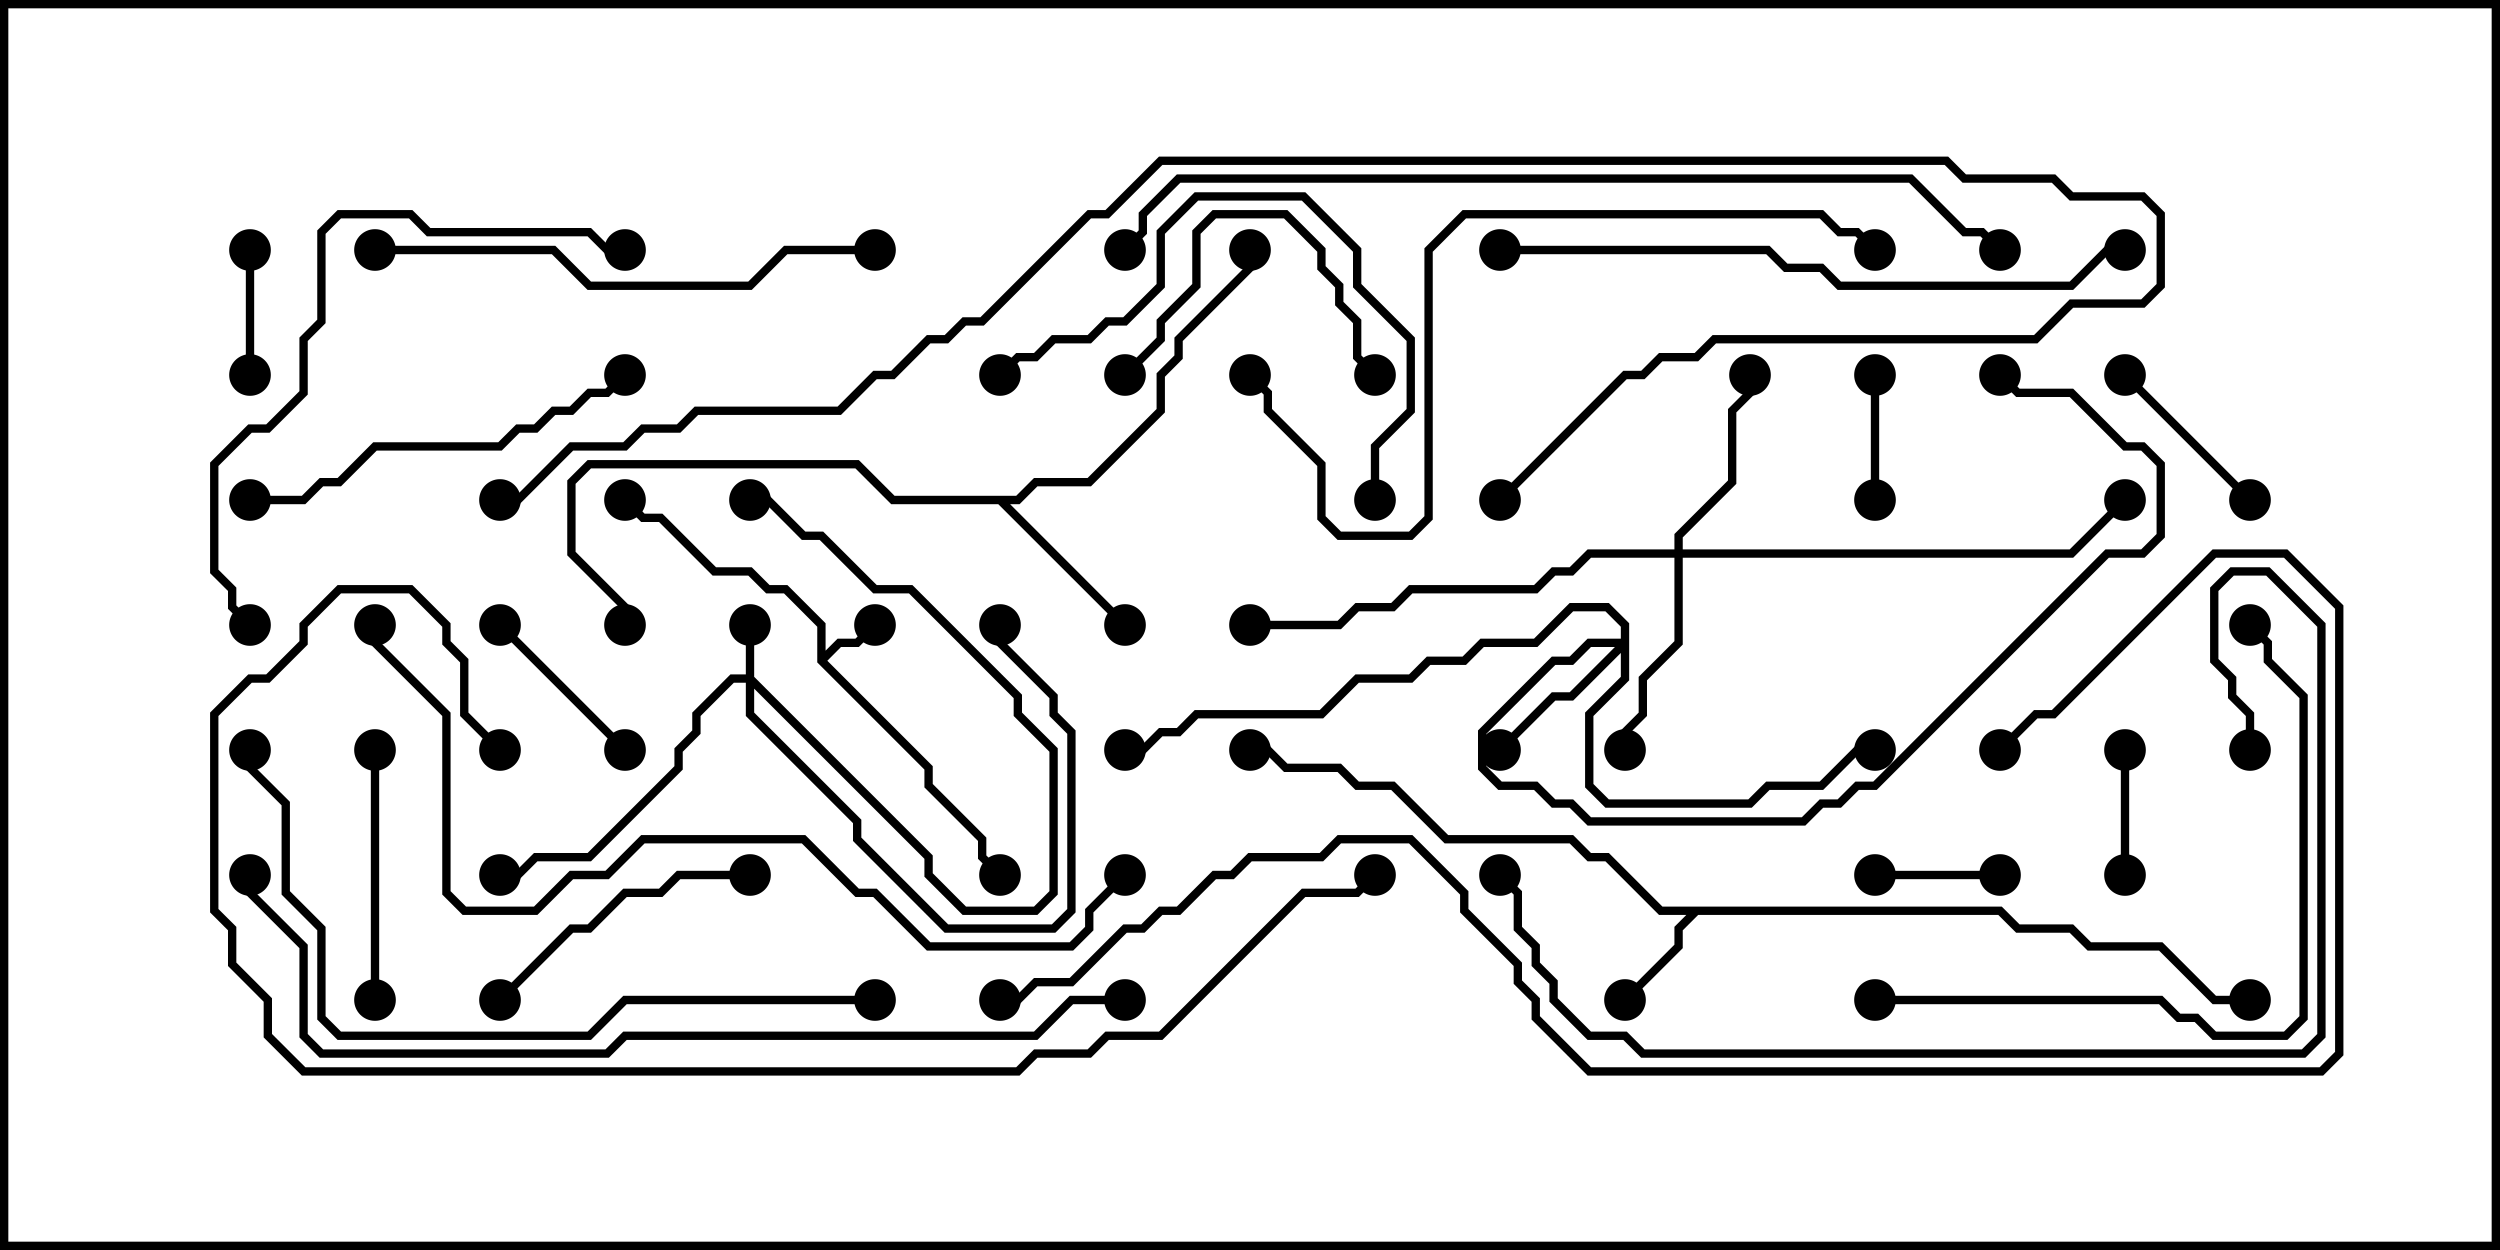 <svg version="1.1" width="30" height="15" xmlns="http://www.w3.org/2000/svg"><path d="M9.807,7.949L9.807,7.521L9.408,7.121L9.194,7.121L8.979,6.907L8.551,6.907L7.908,6.264L7.694,6.264L7.465,6.035L7.535,5.965L7.735,6.164L7.949,6.164L8.592,6.807L9.021,6.807L9.235,7.021L9.449,7.021L9.907,7.479L9.907,7.808L10.051,7.664L10.265,7.664L10.465,7.465L10.535,7.535L10.306,7.764L10.092,7.764L9.928,7.929L11.193,9.194L11.193,9.408L11.836,10.051L11.836,10.265L12.035,10.465L11.965,10.535L11.736,10.306L11.736,10.092L11.093,9.449L11.093,9.235z" stroke="none"/><path d="M24.021,10.879L24.235,11.093L24.878,11.093L25.092,11.307L25.949,11.307L26.592,11.95L27,11.95L27,12.05L26.551,12.05L25.908,11.407L25.051,11.407L24.836,11.193L24.194,11.193L23.979,10.979L20.378,10.979L20.193,11.164L20.193,11.378L19.535,12.035L19.465,11.965L20.093,11.336L20.093,11.122L20.236,10.979L19.908,10.979L19.265,10.336L19.051,10.336L18.836,10.121L17.336,10.121L16.694,9.479L16.265,9.479L16.051,9.264L15.408,9.264L15.194,9.05L15,9.05L15,8.95L15.235,8.95L15.449,9.164L16.092,9.164L16.306,9.379L16.735,9.379L17.378,10.021L18.878,10.021L19.092,10.236L19.306,10.236L19.949,10.879z" stroke="none"/><path d="M12.194,5.95L12.408,5.736L13.051,5.736L13.879,4.908L13.879,4.479L14.093,4.265L14.093,4.051L14.95,3.194L14.95,3L15.05,3L15.05,3.235L14.193,4.092L14.193,4.306L13.979,4.521L13.979,4.949L13.092,5.836L12.449,5.836L12.235,6.05L12.121,6.05L13.535,7.465L13.465,7.535L11.979,6.05L10.694,6.05L10.265,5.621L7.092,5.621L6.907,5.806L6.907,6.622L7.55,7.265L7.55,7.5L7.45,7.5L7.45,7.306L6.807,6.664L6.807,5.765L7.051,5.521L10.306,5.521L10.735,5.95z" stroke="none"/><path d="M8.95,8.093L8.95,7.5L9.05,7.5L9.05,8.122L11.193,10.265L11.193,10.479L11.592,10.879L12.408,10.879L12.593,10.694L12.593,9.021L12.164,8.592L12.164,8.378L10.908,7.121L10.479,7.121L9.836,6.479L9.622,6.479L9.194,6.05L9,6.05L9,5.95L9.235,5.95L9.664,6.379L9.878,6.379L10.521,7.021L10.949,7.021L12.264,8.336L12.264,8.551L12.693,8.979L12.693,10.735L12.449,10.979L11.551,10.979L11.093,10.521L11.093,10.306L9.05,8.264L9.05,8.551L10.336,9.836L10.336,10.051L11.378,11.093L12.622,11.093L12.807,10.908L12.807,8.806L12.593,8.592L12.593,8.378L11.95,7.735L11.95,7.5L12.05,7.5L12.05,7.694L12.693,8.336L12.693,8.551L12.907,8.765L12.907,10.949L12.664,11.193L11.336,11.193L10.236,10.092L10.236,9.878L8.95,8.592L8.95,8.193L8.806,8.193L8.407,8.592L8.407,8.806L8.193,9.021L8.193,9.235L7.092,10.336L6.449,10.336L6.235,10.55L6,10.55L6,10.45L6.194,10.45L6.408,10.236L7.051,10.236L8.093,9.194L8.093,8.979L8.307,8.765L8.307,8.551L8.765,8.093z" stroke="none"/><path d="M19.45,7.664L19.45,7.521L19.265,7.336L18.878,7.336L18.449,7.764L17.806,7.764L17.592,7.979L17.164,7.979L16.949,8.193L16.306,8.193L15.878,8.621L14.378,8.621L14.164,8.836L13.949,8.836L13.735,9.05L13.5,9.05L13.5,8.95L13.694,8.95L13.908,8.736L14.122,8.736L14.336,8.521L15.836,8.521L16.265,8.093L16.908,8.093L17.122,7.879L17.551,7.879L17.765,7.664L18.408,7.664L18.836,7.236L19.306,7.236L19.55,7.479L19.55,8.164L19.121,8.592L19.121,9.408L19.306,9.593L20.979,9.593L21.194,9.379L21.836,9.379L22.265,8.95L22.5,8.95L22.5,9.05L22.306,9.05L21.878,9.479L21.235,9.479L21.021,9.693L19.265,9.693L19.021,9.449L19.021,8.551L19.45,8.122L19.45,7.835L18.878,8.407L18.664,8.407L18.035,9.035L17.965,8.965L18.622,8.307L18.836,8.307L19.379,7.764L19.092,7.764L18.878,7.979L18.664,7.979L17.836,8.806L17.836,9.194L18.021,9.379L18.449,9.379L18.664,9.593L18.878,9.593L19.092,9.807L21.622,9.807L21.836,9.593L22.051,9.593L22.265,9.379L22.479,9.379L25.265,6.593L25.694,6.593L25.879,6.408L25.879,5.592L25.694,5.407L25.479,5.407L24.836,4.764L24.194,4.764L23.965,4.535L24.035,4.465L24.235,4.664L24.878,4.664L25.521,5.307L25.735,5.307L25.979,5.551L25.979,6.449L25.735,6.693L25.306,6.693L22.521,9.479L22.306,9.479L22.092,9.693L21.878,9.693L21.664,9.907L19.051,9.907L18.836,9.693L18.622,9.693L18.408,9.479L17.979,9.479L17.736,9.235L17.736,8.765L18.622,7.879L18.836,7.879L19.051,7.664z" stroke="none"/><path d="M20.093,6.593L20.093,6.408L20.736,5.765L20.736,4.908L20.95,4.694L20.95,4.5L21.05,4.5L21.05,4.735L20.836,4.949L20.836,5.806L20.193,6.449L20.193,6.593L24.836,6.593L25.465,5.965L25.535,6.035L24.878,6.693L20.193,6.693L20.193,7.735L19.764,8.164L19.764,8.592L19.55,8.806L19.55,9L19.45,9L19.45,8.765L19.664,8.551L19.664,8.122L20.093,7.694L20.093,6.693L19.092,6.693L18.878,6.907L18.664,6.907L18.449,7.121L16.949,7.121L16.735,7.336L16.306,7.336L16.092,7.55L15,7.55L15,7.45L16.051,7.45L16.265,7.236L16.694,7.236L16.908,7.021L18.408,7.021L18.622,6.807L18.836,6.807L19.051,6.593z" stroke="none"/><path d="M25.45,9L25.55,9L25.55,10.5L25.45,10.5z" stroke="none"/><path d="M3.05,4.5L2.95,4.5L2.95,3L3.05,3z" stroke="none"/><path d="M22.55,6L22.45,6L22.45,4.5L22.55,4.5z" stroke="none"/><path d="M24,10.45L24,10.55L22.5,10.55L22.5,10.45z" stroke="none"/><path d="M7.535,8.965L7.465,9.035L5.965,7.535L6.035,7.465z" stroke="none"/><path d="M25.465,4.535L25.535,4.465L27.035,5.965L26.965,6.035z" stroke="none"/><path d="M13.535,4.535L13.465,4.465L13.879,4.051L13.879,3.836L14.307,3.408L14.307,2.765L14.551,2.521L15.449,2.521L15.907,2.979L15.907,3.194L16.121,3.408L16.121,3.622L16.336,3.836L16.336,4.265L16.535,4.465L16.465,4.535L16.236,4.306L16.236,3.878L16.021,3.664L16.021,3.449L15.807,3.235L15.807,3.021L15.408,2.621L14.592,2.621L14.407,2.806L14.407,3.449L13.979,3.878L13.979,4.092z" stroke="none"/><path d="M4.55,12L4.45,12L4.45,9L4.55,9z" stroke="none"/><path d="M6.035,12.035L5.965,11.965L6.836,11.093L7.051,11.093L7.479,10.664L7.908,10.664L8.122,10.45L9,10.45L9,10.55L8.164,10.55L7.949,10.764L7.521,10.764L7.092,11.193L6.878,11.193z" stroke="none"/><path d="M7.465,4.465L7.535,4.535L7.306,4.764L7.092,4.764L6.878,4.979L6.664,4.979L6.449,5.193L6.235,5.193L6.021,5.407L4.521,5.407L4.092,5.836L3.878,5.836L3.664,6.05L3,6.05L3,5.95L3.622,5.95L3.836,5.736L4.051,5.736L4.479,5.307L5.979,5.307L6.194,5.093L6.408,5.093L6.622,4.879L6.836,4.879L7.051,4.664L7.265,4.664z" stroke="none"/><path d="M16.55,6L16.45,6L16.45,5.336L16.879,4.908L16.879,4.092L16.236,3.449L16.236,3.021L15.622,2.407L14.378,2.407L13.979,2.806L13.979,3.449L13.521,3.907L13.306,3.907L13.092,4.121L12.664,4.121L12.449,4.336L12.235,4.336L12.035,4.535L11.965,4.465L12.194,4.236L12.408,4.236L12.622,4.021L13.051,4.021L13.265,3.807L13.479,3.807L13.879,3.408L13.879,2.765L14.336,2.307L15.664,2.307L16.336,2.979L16.336,3.408L16.979,4.051L16.979,4.949L16.55,5.378z" stroke="none"/><path d="M4.5,3.05L4.5,2.95L6.664,2.95L7.092,3.379L8.979,3.379L9.408,2.95L10.5,2.95L10.5,3.05L9.449,3.05L9.021,3.479L7.051,3.479L6.622,3.05z" stroke="none"/><path d="M7.5,2.95L7.5,3.05L7.265,3.05L7.051,2.836L5.122,2.836L4.908,2.621L4.092,2.621L3.907,2.806L3.907,3.878L3.693,4.092L3.693,4.735L3.235,5.193L3.021,5.193L2.621,5.592L2.621,6.836L2.836,7.051L2.836,7.265L3.035,7.465L2.965,7.535L2.736,7.306L2.736,7.092L2.521,6.878L2.521,5.551L2.979,5.093L3.194,5.093L3.593,4.694L3.593,4.051L3.807,3.836L3.807,2.765L4.051,2.521L4.949,2.521L5.164,2.736L7.092,2.736L7.306,2.95z" stroke="none"/><path d="M22.5,12.05L22.5,11.95L25.949,11.95L26.164,12.164L26.378,12.164L26.592,12.379L27.408,12.379L27.593,12.194L27.593,8.378L27.164,7.949L27.164,7.735L26.965,7.535L27.035,7.465L27.264,7.694L27.264,7.908L27.693,8.336L27.693,12.235L27.449,12.479L26.551,12.479L26.336,12.264L26.122,12.264L25.908,12.05z" stroke="none"/><path d="M18,3.05L18,2.95L21.235,2.95L21.449,3.164L21.878,3.164L22.092,3.379L24.836,3.379L25.265,2.95L25.5,2.95L25.5,3.05L25.306,3.05L24.878,3.479L22.051,3.479L21.836,3.264L21.408,3.264L21.194,3.05z" stroke="none"/><path d="M14.965,4.535L15.035,4.465L15.264,4.694L15.264,4.908L15.907,5.551L15.907,6.194L16.092,6.379L16.908,6.379L17.093,6.194L17.093,2.979L17.551,2.521L21.878,2.521L22.092,2.736L22.306,2.736L22.535,2.965L22.465,3.035L22.265,2.836L22.051,2.836L21.836,2.621L17.592,2.621L17.193,3.021L17.193,6.235L16.949,6.479L16.051,6.479L15.807,6.235L15.807,5.592L15.164,4.949L15.164,4.735z" stroke="none"/><path d="M10.5,11.95L10.5,12.05L7.521,12.05L7.092,12.479L4.051,12.479L3.807,12.235L3.807,11.164L3.379,10.735L3.379,9.664L2.95,9.235L2.95,9L3.05,9L3.05,9.194L3.479,9.622L3.479,10.694L3.907,11.122L3.907,12.194L4.092,12.379L7.051,12.379L7.479,11.95z" stroke="none"/><path d="M27.05,9L26.95,9L26.95,8.592L26.736,8.378L26.736,8.164L26.521,7.949L26.521,7.051L26.765,6.807L27.235,6.807L27.907,7.479L27.907,12.449L27.664,12.693L19.694,12.693L19.479,12.479L19.051,12.479L18.593,12.021L18.593,11.806L18.379,11.592L18.379,11.378L18.164,11.164L18.164,10.735L17.965,10.535L18.035,10.465L18.264,10.694L18.264,11.122L18.479,11.336L18.479,11.551L18.693,11.765L18.693,11.979L19.092,12.379L19.521,12.379L19.735,12.593L27.622,12.593L27.807,12.408L27.807,7.521L27.194,6.907L26.806,6.907L26.621,7.092L26.621,7.908L26.836,8.122L26.836,8.336L27.05,8.551z" stroke="none"/><path d="M13.465,10.465L13.535,10.535L13.121,10.949L13.121,11.164L12.878,11.407L11.122,11.407L10.479,10.764L10.265,10.764L9.622,10.121L7.735,10.121L7.306,10.55L6.878,10.55L6.449,10.979L5.551,10.979L5.307,10.735L5.307,8.592L4.45,7.735L4.45,7.5L4.55,7.5L4.55,7.694L5.407,8.551L5.407,10.694L5.592,10.879L6.408,10.879L6.836,10.45L7.265,10.45L7.694,10.021L9.664,10.021L10.306,10.664L10.521,10.664L11.164,11.307L12.836,11.307L13.021,11.122L13.021,10.908z" stroke="none"/><path d="M13.535,3.035L13.465,2.965L13.664,2.765L13.664,2.551L14.122,2.093L22.949,2.093L23.592,2.736L23.806,2.736L24.035,2.965L23.965,3.035L23.765,2.836L23.551,2.836L22.908,2.193L14.164,2.193L13.764,2.592L13.764,2.806z" stroke="none"/><path d="M13.5,11.95L13.5,12.05L12.878,12.05L12.449,12.479L7.521,12.479L7.306,12.693L3.836,12.693L3.593,12.449L3.593,11.378L2.95,10.735L2.95,10.5L3.05,10.5L3.05,10.694L3.693,11.336L3.693,12.408L3.878,12.593L7.265,12.593L7.479,12.379L12.408,12.379L12.836,11.95z" stroke="none"/><path d="M6.035,8.965L5.965,9.035L5.521,8.592L5.521,7.949L5.307,7.735L5.307,7.521L4.908,7.121L4.092,7.121L3.693,7.521L3.693,7.735L3.235,8.193L3.021,8.193L2.621,8.592L2.621,10.908L2.836,11.122L2.836,11.551L3.264,11.979L3.264,12.408L3.664,12.807L12.194,12.807L12.408,12.593L13.051,12.593L13.265,12.379L13.908,12.379L15.622,10.664L16.265,10.664L16.465,10.465L16.535,10.535L16.306,10.764L15.664,10.764L13.949,12.479L13.306,12.479L13.092,12.693L12.449,12.693L12.235,12.907L3.622,12.907L3.164,12.449L3.164,12.021L2.736,11.592L2.736,11.164L2.521,10.949L2.521,8.551L2.979,8.093L3.194,8.093L3.593,7.694L3.593,7.479L4.051,7.021L4.949,7.021L5.407,7.479L5.407,7.694L5.621,7.908L5.621,8.551z" stroke="none"/><path d="M18.035,6.035L17.965,5.965L19.479,4.45L19.694,4.45L19.908,4.236L20.336,4.236L20.551,4.021L24.408,4.021L24.836,3.593L25.694,3.593L25.879,3.408L25.879,2.592L25.694,2.407L24.836,2.407L24.622,2.193L23.551,2.193L23.336,1.979L13.949,1.979L13.306,2.621L13.092,2.621L11.806,3.907L11.592,3.907L11.378,4.121L11.164,4.121L10.735,4.55L10.521,4.55L10.092,4.979L8.378,4.979L8.164,5.193L7.735,5.193L7.521,5.407L6.878,5.407L6.235,6.05L6,6.05L6,5.95L6.194,5.95L6.836,5.307L7.479,5.307L7.694,5.093L8.122,5.093L8.336,4.879L10.051,4.879L10.479,4.45L10.694,4.45L11.122,4.021L11.336,4.021L11.551,3.807L11.765,3.807L13.051,2.521L13.265,2.521L13.908,1.879L23.378,1.879L23.592,2.093L24.664,2.093L24.878,2.307L25.735,2.307L25.979,2.551L25.979,3.449L25.735,3.693L24.878,3.693L24.449,4.121L20.592,4.121L20.378,4.336L19.949,4.336L19.735,4.55L19.521,4.55z" stroke="none"/><path d="M12,12.05L12,11.95L12.194,11.95L12.408,11.736L12.836,11.736L13.479,11.093L13.694,11.093L13.908,10.879L14.122,10.879L14.551,10.45L14.765,10.45L14.979,10.236L15.836,10.236L16.051,10.021L16.949,10.021L17.621,10.694L17.621,10.908L18.264,11.551L18.264,11.765L18.479,11.979L18.479,12.194L19.092,12.807L27.836,12.807L28.021,12.622L28.021,7.306L27.408,6.693L26.592,6.693L24.664,8.621L24.449,8.621L24.035,9.035L23.965,8.965L24.408,8.521L24.622,8.521L26.551,6.593L27.449,6.593L28.121,7.265L28.121,12.664L27.878,12.907L19.051,12.907L18.379,12.235L18.379,12.021L18.164,11.806L18.164,11.592L17.521,10.949L17.521,10.735L16.908,10.121L16.092,10.121L15.878,10.336L15.021,10.336L14.806,10.55L14.592,10.55L14.164,10.979L13.949,10.979L13.735,11.193L13.521,11.193L12.878,11.836L12.449,11.836L12.235,12.05z" stroke="none"/><circle cx="10.5" cy="7.5" r="0.25" stroke-width="0" fill="#000" /><circle cx="7.5" cy="6" r="0.25" stroke-width="0" fill="#000" /><circle cx="12" cy="10.5" r="0.25" stroke-width="0" fill="#000" /><circle cx="19.5" cy="12" r="0.25" stroke-width="0" fill="#000" /><circle cx="15" cy="9" r="0.25" stroke-width="0" fill="#000" /><circle cx="27" cy="12" r="0.25" stroke-width="0" fill="#000" /><circle cx="13.5" cy="7.5" r="0.25" stroke-width="0" fill="#000" /><circle cx="15" cy="3" r="0.25" stroke-width="0" fill="#000" /><circle cx="7.5" cy="7.5" r="0.25" stroke-width="0" fill="#000" /><circle cx="9" cy="7.5" r="0.25" stroke-width="0" fill="#000" /><circle cx="9" cy="6" r="0.25" stroke-width="0" fill="#000" /><circle cx="12" cy="7.5" r="0.25" stroke-width="0" fill="#000" /><circle cx="6" cy="10.5" r="0.25" stroke-width="0" fill="#000" /><circle cx="18" cy="9" r="0.25" stroke-width="0" fill="#000" /><circle cx="22.5" cy="9" r="0.25" stroke-width="0" fill="#000" /><circle cx="24" cy="4.5" r="0.25" stroke-width="0" fill="#000" /><circle cx="13.5" cy="9" r="0.25" stroke-width="0" fill="#000" /><circle cx="21" cy="4.5" r="0.25" stroke-width="0" fill="#000" /><circle cx="19.5" cy="9" r="0.25" stroke-width="0" fill="#000" /><circle cx="15" cy="7.5" r="0.25" stroke-width="0" fill="#000" /><circle cx="25.5" cy="6" r="0.25" stroke-width="0" fill="#000" /><circle cx="25.5" cy="9" r="0.25" stroke-width="0" fill="#000" /><circle cx="25.5" cy="10.5" r="0.25" stroke-width="0" fill="#000" /><circle cx="3" cy="4.5" r="0.25" stroke-width="0" fill="#000" /><circle cx="3" cy="3" r="0.25" stroke-width="0" fill="#000" /><circle cx="22.5" cy="6" r="0.25" stroke-width="0" fill="#000" /><circle cx="22.5" cy="4.5" r="0.25" stroke-width="0" fill="#000" /><circle cx="24" cy="10.5" r="0.25" stroke-width="0" fill="#000" /><circle cx="22.5" cy="10.5" r="0.25" stroke-width="0" fill="#000" /><circle cx="7.5" cy="9" r="0.25" stroke-width="0" fill="#000" /><circle cx="6" cy="7.5" r="0.25" stroke-width="0" fill="#000" /><circle cx="25.5" cy="4.5" r="0.25" stroke-width="0" fill="#000" /><circle cx="27" cy="6" r="0.25" stroke-width="0" fill="#000" /><circle cx="13.5" cy="4.5" r="0.25" stroke-width="0" fill="#000" /><circle cx="16.5" cy="4.5" r="0.25" stroke-width="0" fill="#000" /><circle cx="4.5" cy="12" r="0.25" stroke-width="0" fill="#000" /><circle cx="4.5" cy="9" r="0.25" stroke-width="0" fill="#000" /><circle cx="6" cy="12" r="0.25" stroke-width="0" fill="#000" /><circle cx="9" cy="10.5" r="0.25" stroke-width="0" fill="#000" /><circle cx="7.5" cy="4.5" r="0.25" stroke-width="0" fill="#000" /><circle cx="3" cy="6" r="0.25" stroke-width="0" fill="#000" /><circle cx="16.5" cy="6" r="0.25" stroke-width="0" fill="#000" /><circle cx="12" cy="4.5" r="0.25" stroke-width="0" fill="#000" /><circle cx="4.5" cy="3" r="0.25" stroke-width="0" fill="#000" /><circle cx="10.5" cy="3" r="0.25" stroke-width="0" fill="#000" /><circle cx="7.5" cy="3" r="0.25" stroke-width="0" fill="#000" /><circle cx="3" cy="7.5" r="0.25" stroke-width="0" fill="#000" /><circle cx="22.5" cy="12" r="0.25" stroke-width="0" fill="#000" /><circle cx="27" cy="7.5" r="0.25" stroke-width="0" fill="#000" /><circle cx="18" cy="3" r="0.25" stroke-width="0" fill="#000" /><circle cx="25.5" cy="3" r="0.25" stroke-width="0" fill="#000" /><circle cx="15" cy="4.5" r="0.25" stroke-width="0" fill="#000" /><circle cx="22.5" cy="3" r="0.25" stroke-width="0" fill="#000" /><circle cx="10.5" cy="12" r="0.25" stroke-width="0" fill="#000" /><circle cx="3" cy="9" r="0.25" stroke-width="0" fill="#000" /><circle cx="27" cy="9" r="0.25" stroke-width="0" fill="#000" /><circle cx="18" cy="10.5" r="0.25" stroke-width="0" fill="#000" /><circle cx="13.5" cy="10.5" r="0.25" stroke-width="0" fill="#000" /><circle cx="4.5" cy="7.5" r="0.25" stroke-width="0" fill="#000" /><circle cx="13.5" cy="3" r="0.25" stroke-width="0" fill="#000" /><circle cx="24" cy="3" r="0.25" stroke-width="0" fill="#000" /><circle cx="13.5" cy="12" r="0.25" stroke-width="0" fill="#000" /><circle cx="3" cy="10.5" r="0.25" stroke-width="0" fill="#000" /><circle cx="6" cy="9" r="0.25" stroke-width="0" fill="#000" /><circle cx="16.5" cy="10.5" r="0.25" stroke-width="0" fill="#000" /><circle cx="18" cy="6" r="0.25" stroke-width="0" fill="#000" /><circle cx="6" cy="6" r="0.25" stroke-width="0" fill="#000" /><circle cx="12" cy="12" r="0.25" stroke-width="0" fill="#000" /><circle cx="24" cy="9" r="0.25" stroke-width="0" fill="#000" /><rect x="0" y="0" width="30" height="15" stroke-width="0.2" stroke="#000" fill="none" /></svg>